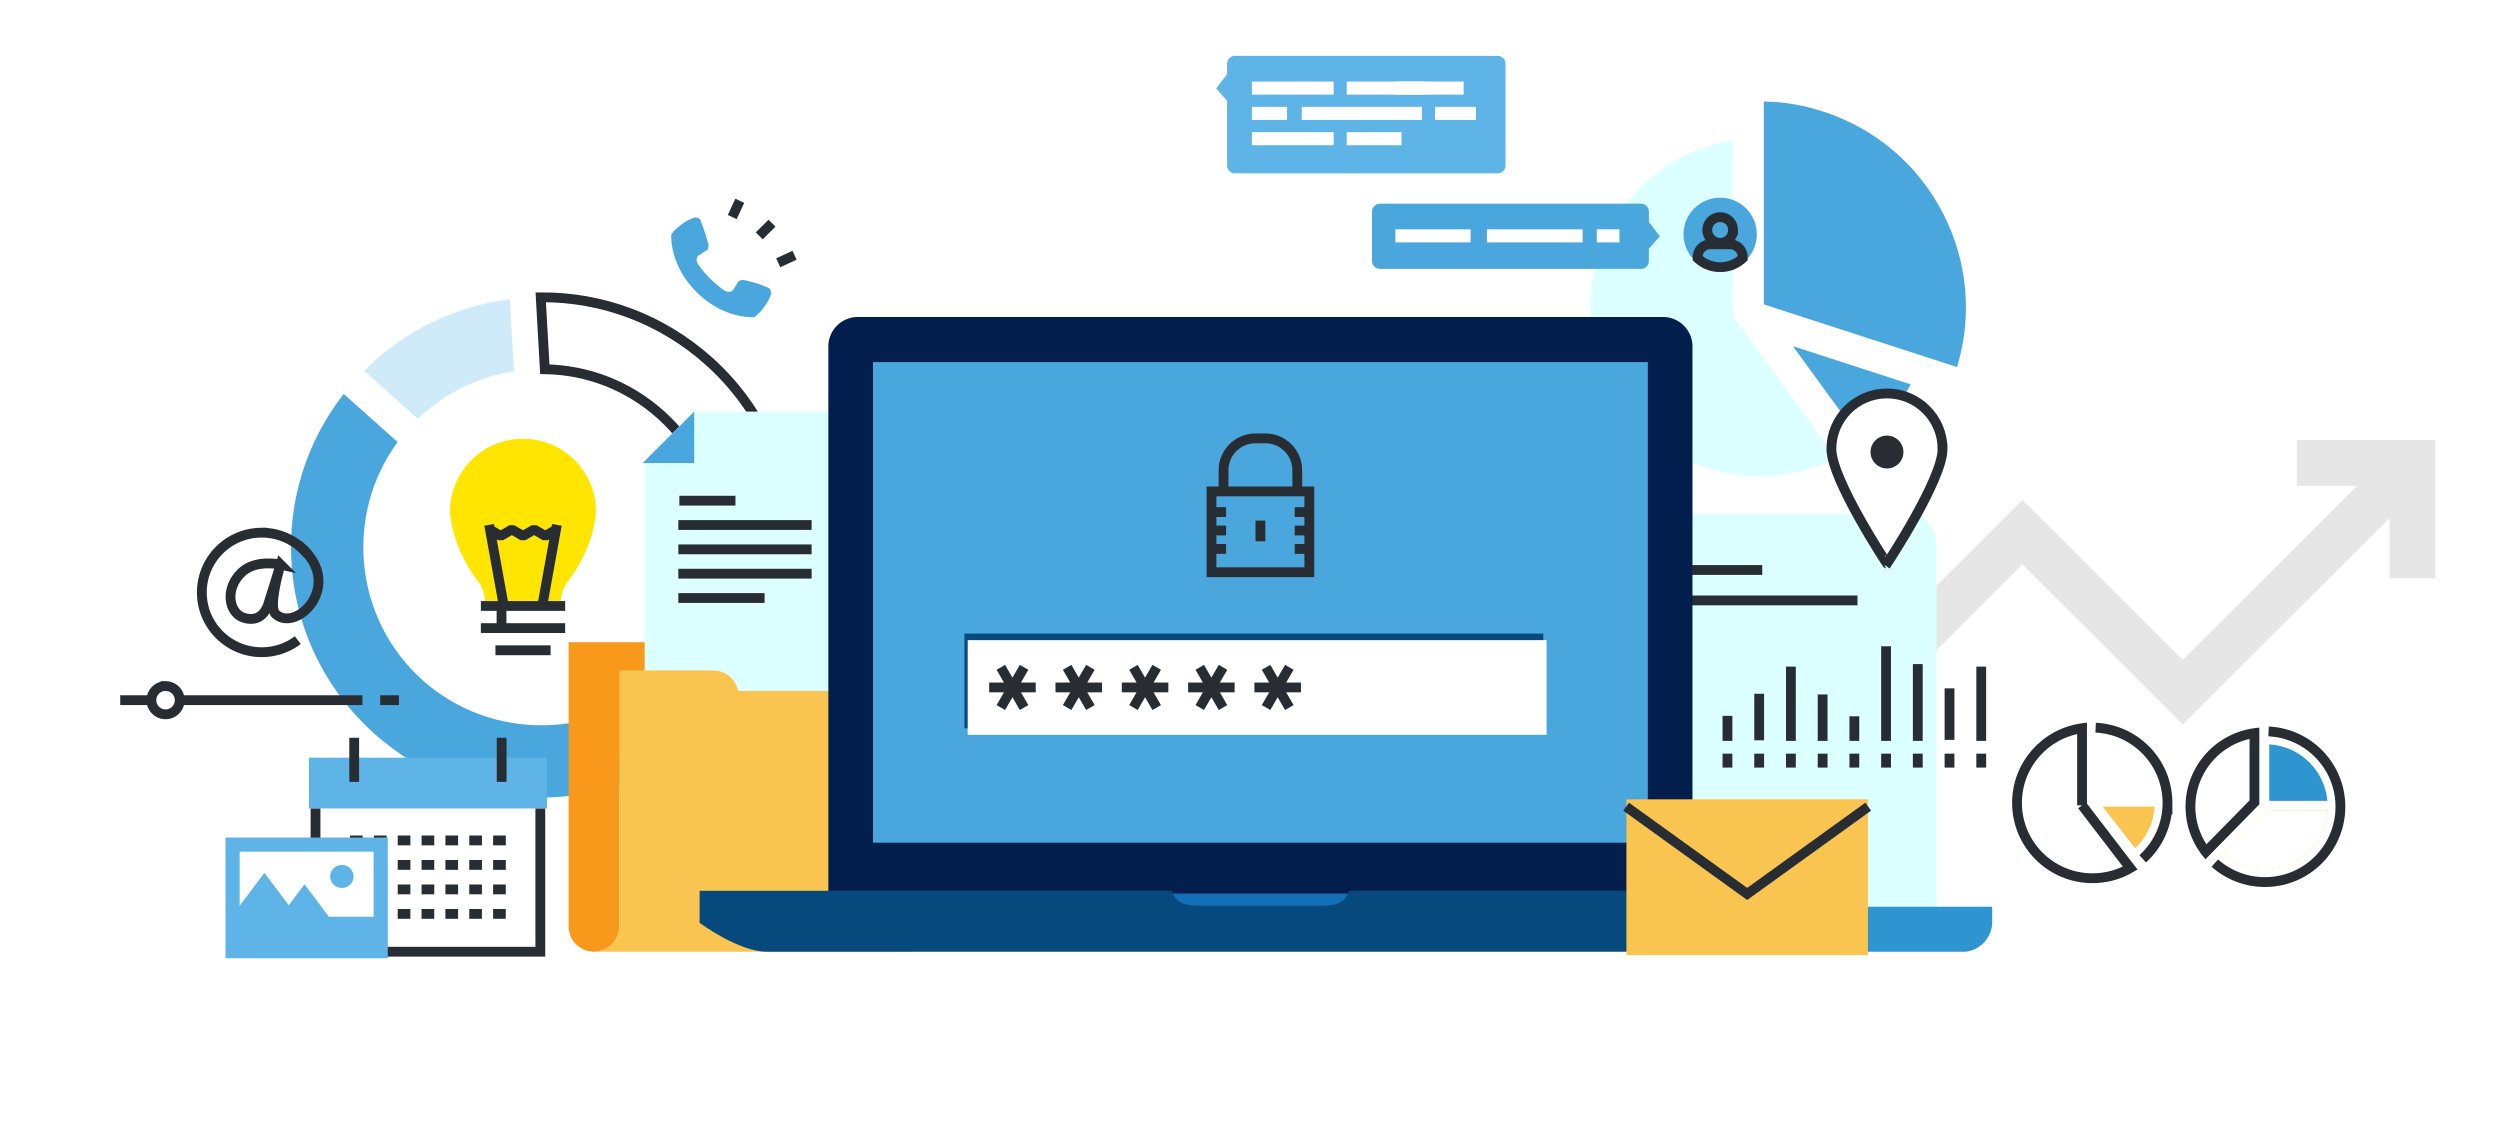 <svg width="458" height="210" viewBox="0 0 458 210" xmlns="http://www.w3.org/2000/svg" xmlns:xlink="http://www.w3.org/1999/xlink"><rect x="0" y="0" width="458" height="210" fill="#808080" stroke="none"/><title>img_1_Data_Protection</title><defs><path id="a" d="M0 0h458v210H0z"/></defs><g fill="none" fill-rule="evenodd"><mask id="b" fill="#fff"><use xlink:href="#a"/></mask><use fill="#FFF" xlink:href="#a"/><g mask="url(#b)"><path d="M457.267 170.2c0 17.51-100.571 31.704-224.633 31.704C108.572 201.904 8 187.711 8 170.2c0-17.51 100.572-31.703 224.634-31.703 124.062 0 224.633 14.193 224.633 31.703z"/><path fill="#E6E6E6" d="M266.713 169.345l-45.722-45.648 5.93-5.921 39.792 39.725 40.497-40.43 18.87 18.84 44.424-44.35 29.382 29.331 35.969-35.91 5.932 5.921-41.901 41.833-29.382-29.332-44.424 44.35-18.87-18.84z"/><path stroke="#E6E6E6" stroke-width="8.388" d="M441.968 105.946V84.802h-21.18"/><path d="M68.64 134.46c-9.144-8.152-14.561-19.375-15.254-31.596-.634-11.154 2.753-21.949 9.578-30.693l9.881 8.81c-9.82 13.375-8.01 32.409 4.592 43.646 12.607 11.235 31.755 10.879 43.958-.372l9.882 8.808c-7.936 7.757-18.295 12.335-29.468 12.966-12.24.691-24.02-3.417-33.169-11.57" fill="#4AA7DE"/><path d="M66.704 67.93c7.226-7.257 16.541-11.827 26.71-13.108l.749 13.206a32.456 32.456 0 0 0-17.592 8.697l-9.867-8.795z" fill="#CFEBF9"/><path d="M125.208 120.079c10.268-13.41 8.602-32.726-4.216-44.152-5.914-5.274-13.348-8.16-21.184-8.286l-.748-13.179c11.362-.056 22.196 4.027 30.727 11.63 18.251 16.27 20.397 43.934 5.291 62.788l-9.87-8.801z" stroke="#282D33" stroke-width="1.798"/><path d="M354.777 109.67V99.588a5.51 5.51 0 0 0-4.88-5.473c-1.502 0-48.946.011-51.4 0a5.514 5.514 0 0 1 4.88 5.473v68.372h.018l-.018.921c0 2.829 2.149 5.156 4.896 5.473 1.505 0 48.949-.01 51.404 0a5.513 5.513 0 0 1-4.882-5.473v-1.256h-.018v-63.46" fill="#DCFFFF"/><path d="M303.377 105.586v-5.998a5.516 5.516 0 0 0-5.522-5.512 5.514 5.514 0 0 0-5.522 5.512v5.998h11.044zm10.197 60.526v2.77a5.514 5.514 0 0 1-4.882 5.473c2.453-.01 49.9 0 51.402 0a5.511 5.511 0 0 0 4.878-5.473v-2.77h-51.398z" fill="#2E95D1"/><path d="M328.094 135.73v-13.608m-5.812 13.504v-8.527m-5.811 8.631v-4.586m11.623 9.478v-2.551m-5.812 2.551v-2.551m-5.811 2.551v-2.551m29.057-2.341V118.4m-5.811 17.33v-4.505m-5.812 4.505v-8.505m11.623 13.397v-2.551m-5.811 2.551v-2.551m-5.812 2.551v-2.551m29.059-2.341v-13.608m-5.812 13.423v-9.439m-5.812 9.624v-14.07m11.624 18.962v-2.551m-5.812 2.551v-2.551m-5.812 2.551v-2.551m-41.352-33.648h12.858m-13.092 5.575h30.535" stroke="#282D33" stroke-width="1.798"/><path d="M121.522 117.656h-17.351v52.056a4.647 4.647 0 0 0 4.652 4.643 4.647 4.647 0 0 0 4.65-4.643v-29.578h1.968v-13.19h6.081a4.65 4.65 0 0 0 4.65-4.646 4.648 4.648 0 0 0-4.65-4.642" fill="#F8991C"/><path fill="#DCFFFF" d="M127.174 75.405h27.967v55.46h-37.034V84.46z"/><path fill="#4AA7DE" d="M127.179 84.834h-9.445l9.445-9.433z"/><path d="M124.457 91.725h10.28m-10.467 4.457h24.418m-24.418 4.458h24.418m-24.418 4.458h24.418m-24.418 4.458h15.8" stroke="#282D33" stroke-width="1.798"/><path d="M135.207 126.562a4.65 4.65 0 0 0-4.563-3.751h-17.171v46.9a4.646 4.646 0 0 1-4.65 4.644h57.2a4.646 4.646 0 0 0 4.652-4.643v-43.15h-35.468z" fill="#F9C44F"/><path d="M328.466 63.421l21.562 6.995c-2.057 4.045-5.03 7.56-8.852 10.47l-12.71-17.465zm-5.336-7.658v-37.16c3.848.067 7.148.629 10.88 1.838 9.607 3.114 17.423 9.781 22.012 18.768 4.464 8.747 5.345 18.673 2.51 28.042L323.13 55.763z" fill="#4AA7DE"/><path d="M322.316 87.258c-8.267 0-16.041-3.213-21.884-9.047-12.075-12.055-12.075-31.67.002-43.726 4.875-4.87 10.607-7.808 17.051-8.749V57.96l1.747 2.36 17.156 23.573a31.103 31.103 0 0 1-14.07 3.365h-.002z" fill="#DCFFFF"/><path fill="#136FB7" d="M211.157 168.124h38.794v-4.996h-38.794z"/><path d="M151.754 163.696V63.47c0-2.98 2.429-5.398 5.406-5.398h147.493a5.405 5.405 0 0 1 5.41 5.398v100.225" fill="#021E4C"/><path fill="#4AA7DE" d="M159.938 154.382H301.88V66.339H159.938z"/><path d="M333.645 169.06v-5.86h-86.517c-.813 2.803-3.375 2.746-6.447 2.746h-19.546c-3.073 0-5.639.057-6.449-2.746h-86.518v5.861s7.102 5.295 12.323 5.295h180.831c5.219 0 12.323-5.295 12.323-5.295" fill="#06497D"/><path d="M224.153 90.255v-4.113c0-3.219 2.622-5.838 5.843-5.838h1.82c3.221 0 5.845 2.619 5.845 5.838v3.816" stroke="#282D33" stroke-width="1.798"/><path stroke="#282D33" stroke-width="1.798" d="M221.946 104.831h17.923V90.028h-17.923zm-.81-11.02h3.485m-3.485 3.377h3.485m-3.485 3.378h3.485m12.572-6.755h3.484m-3.484 3.377h3.484m-3.484 3.378h3.484m-9.77-5.192v3.79"/><path fill="#F9C44F" d="M297.96 174.954h44.243V146.44h-44.244z"/><path stroke="#282D33" stroke-width="1.798" d="M297.904 147.782l22.177 15.989 22.176-15.99"/><path fill="#06497D" d="M176.682 133.418h106.054V116.07H176.682z"/><path fill="#FFF" d="M177.28 134.615h106.054v-17.348H177.28z"/><path d="M181.22 125.94h8.524m-6.394 3.685l4.264-7.37m0 7.37l-4.263-7.37m10.015 3.685h8.525m-6.393 3.685l4.263-7.37m-.001 7.37l-4.262-7.37m10.015 3.685h8.525m-6.393 3.685l4.262-7.37m0 7.37l-4.262-7.37m10.017 3.685h8.523m-6.393 3.685l4.262-7.37m0 7.37l-4.262-7.37m10.016 3.685h8.524m-6.392 3.685l4.26-7.37m0 7.37l-4.26-7.37" stroke="#282D33" stroke-width="1.798"/><path fill="#5EB4E7" d="M56.592 148.11h43.606v-9.302H56.592z"/><path stroke="#282D33" stroke-width="1.798" d="M57.803 148.124v26.23h41.184v-26.23M64.89 135.16v8.078m27.011-8.078v8.078m-27.773 10.728h2.321m2.047 0h2.321m2.048 0h2.321m2.048 0h2.322m2.047 0h2.322m2.047 0h2.321m2.049 0h2.321m-28.535 4.486h2.321m2.047 0h2.321m2.048 0h2.321m2.048 0h2.322m2.047 0h2.322m2.047 0h2.321m2.049 0h2.321m-28.535 4.487h2.321m2.047 0h2.321m2.048 0h2.321m2.048 0h2.322m2.047 0h2.322m2.047 0h2.321m2.049 0h2.321m-28.535 4.486h2.321m2.047 0h2.321m2.048 0h2.321m2.048 0h2.322m2.047 0h2.322m2.047 0h2.321m2.049 0h2.321"/><path d="M414.978 159.206a11.362 11.362 0 0 1-7.546-2.837l7.927-7.916h11.042a11.322 11.322 0 0 1-3.329 7.407 11.38 11.38 0 0 1-8.094 3.346" fill="#FFD13D"/><path d="M415.725 146.717V136.38a11.355 11.355 0 0 1 10.645 10.338h-10.645z" fill="#2E95D1"/><path d="M414.978 159.206a11.362 11.362 0 0 1-7.546-2.837l7.927-7.916h11.042a11.322 11.322 0 0 1-3.329 7.407 11.38 11.38 0 0 1-8.094 3.346" fill="#FFF"/><path d="M415.6 134c7.328.348 13.162 6.388 13.162 13.789 0 7.624-6.19 13.805-13.828 13.805a13.782 13.782 0 0 1-9.177-3.479" stroke="#282D33" stroke-width="1.798"/><path d="M413.912 133.312c-7.553.525-13.52 6.803-13.52 14.477 0 3.691 1.385 7.06 3.658 9.62l9.862-10.05v-14.047zm-1.798 2.073v11.243l-7.895 8.044a12.685 12.685 0 0 1-2.029-6.883c0-5.996 4.227-11.114 9.924-12.404z" fill="#282D33"/><path d="M384.046 146.029v-10.337a11.355 11.355 0 0 1 10.645 10.337h-10.645z" fill="#FFF"/><path d="M383.922 133.312c7.327.347 13.16 6.388 13.16 13.79a13.76 13.76 0 0 1-4.545 10.232" stroke="#282D33" stroke-width="1.798"/><path d="M381.433 147.535V133.41c-6.732.93-11.917 6.695-11.917 13.673 0 7.626 6.192 13.809 13.83 13.809 2.52 0 4.88-.673 6.915-1.849l-8.828-11.508z" stroke="#282D33" stroke-width="1.798" stroke-linecap="square"/><path d="M385.21 147.766a8300.97 8300.97 0 0 1 5.934 7.637c.082-.076.169-.15.249-.23 2.001-2 3.17-4.606 3.33-7.407h-9.513z" fill="#F9C44F"/><path d="M355.88 82.247c0 5.618-10.185 21.013-10.185 21.013S335.51 87.865 335.51 82.247c0-5.614 4.558-10.167 10.184-10.167 5.624 0 10.185 4.553 10.185 10.167z" stroke="#282D33" stroke-width="1.798" fill="#FFF"/><path d="M348.707 82.81c0 1.663-1.35 3.01-3.013 3.01a3.01 3.01 0 0 1-3.012-3.01 3.01 3.01 0 0 1 3.012-3.006 3.012 3.012 0 0 1 3.013 3.007" fill="#282D33"/><path d="M88.977 110.86h13.653c.096-1.29.384-2.967 1.196-4.047 5.037-6.476 5.36-12.644 5.36-13.08 0-7.376-5.984-13.35-13.371-13.35-7.388 0-13.373 5.974-13.373 13.35 0 .436.314 6.601 5.357 13.08.81 1.08 1.091 2.758 1.178 4.046" fill="#FFE500"/><path d="M92.26 110.822l-2.65-14.673m9.761 14.675l2.646-14.675m-12.324.844l2.037 1.196 2.04-1.196 2.038 1.196 2.04-1.196 2.044 1.196 2.043-1.196m-13.841 14.023h15.443m-15.443 4.057h15.443m-12.773 4.057h10.101m-8.985-4.393v-3.542" stroke="#282D33" stroke-width="1.798" stroke-linejoin="bevel"/><path fill="#5EB4E7" d="M41.31 175.553h29.73v-22.116H41.31z"/><path fill="#FFF" d="M43.903 156.026v9.911l4.54-6.03 4.457 5.924 2.882-3.833 3.671 4.88.806 1.07h8.187v-11.922z"/><path d="M64.774 160.566c0 1.157-.94 2.094-2.099 2.094a2.097 2.097 0 1 1 0-4.19c1.159 0 2.099.94 2.099 2.096m211.04-130.258c0 .797-.653 1.449-1.45 1.449h-48.116a1.454 1.454 0 0 1-1.449-1.449V18.474l-1.996-2.264 1.996-2.625v-1.9c0-.798.654-1.45 1.45-1.45h48.114c.798 0 1.45.652 1.45 1.45v18.623z" fill="#5EB4E7"/><path d="M229.345 16.136h14.98" fill="#FFF"/><path d="M229.345 16.136h14.98" stroke="#FFF" stroke-width="2.397"/><path d="M246.721 16.136h14.38" fill="#FFF"/><path d="M246.721 16.136h14.38" stroke="#FFF" stroke-width="2.397"/><path d="M255.56 16.136h12.581" fill="#FFF"/><path d="M255.56 16.136h12.581" stroke="#FFF" stroke-width="2.397"/><path d="M229.345 20.772h6.442" fill="#FFF"/><path d="M229.345 20.772h6.442" stroke="#FFF" stroke-width="2.397"/><path d="M238.483 20.772h22.019" fill="#FFF"/><path d="M238.483 20.772h22.019" stroke="#FFF" stroke-width="2.397"/><path d="M262.9 20.772h7.49" fill="#FFF"/><path d="M262.9 20.772h7.49" stroke="#FFF" stroke-width="2.397"/><path d="M229.345 25.408h14.98" fill="#FFF"/><path d="M229.345 25.408h14.98" stroke="#FFF" stroke-width="2.397"/><path d="M246.721 25.408h10.036" fill="#FFF"/><path d="M246.721 25.408h10.036" stroke="#FFF" stroke-width="2.397"/><path d="M251.353 47.812c0 .797.651 1.45 1.45 1.45h47.824c.798 0 1.45-.653 1.45-1.45V45.55l1.995-2.261-1.994-2.625v-1.901c0-.797-.653-1.45-1.451-1.45h-47.824c-.799 0-1.45.653-1.45 1.45v9.05z" fill="#4AA7DE"/><path d="M255.632 43.205h13.781" fill="#FFF"/><path d="M255.632 43.205h13.781" stroke="#FFF" stroke-width="2.397"/><path d="M272.41 43.205h17.525" fill="#FFF"/><path d="M272.41 43.205h17.525" stroke="#FFF" stroke-width="2.397"/><path d="M292.531 43.205h4.145" fill="#FFF"/><path d="M292.531 43.205h4.145" stroke="#FFF" stroke-width="2.397"/><path d="M321.854 42.922c0 3.703-3.007 6.706-6.718 6.706-3.71 0-6.719-3.003-6.719-6.706 0-3.704 3.008-6.707 6.719-6.707 3.711 0 6.718 3.003 6.718 6.707" fill="#4AA7DE"/><path d="M317.495 42.137c0 1.3-1.056 2.355-2.359 2.355a2.358 2.358 0 0 1-2.36-2.355 2.358 2.358 0 0 1 2.36-2.357 2.358 2.358 0 0 1 2.36 2.357zm-.59 2.617h-3.538a2.36 2.36 0 0 0-2.362 2.356v.192a6.01 6.01 0 0 0 4.13 1.64 6.008 6.008 0 0 0 4.131-1.64v-.192a2.36 2.36 0 0 0-2.361-2.356zM54.555 117.27a10.934 10.934 0 0 1-6.61 2.213c-6.057 0-10.966-4.902-10.966-10.949 0-6.046 4.91-10.948 10.966-10.948a10.95 10.95 0 0 1 8.484 4.012" stroke="#282D33" stroke-width="1.798"/><path d="M51.402 103.425s-4.504-1.025-7.113 1.42c-3.138 2.944-2.46 7.522.474 8.365 2.886.828 3.99-1.383 4.327-2.35.337-.965 2.312-7.435 2.312-7.435zm-.315 1.105s-1.93 6.756-.594 7.97c3.913 3.55 12.923-5.683 4.149-12.666" stroke="#282D33" stroke-width="1.798"/><path d="M141.233 53.993c.147-.371-.137-1.115-.361-1.215-1.559-.706-2.745-1.064-4.568-1.469-.232-.052-.887.059-1.017.26-.324.507-.644 1.017-.969 1.525-.293.474-1.095.512-1.756.026a21.89 21.89 0 0 1-2.475-2.103 22.376 22.376 0 0 1-2.117-2.475c-.483-.662-.445-1.464.03-1.758.509-.32 1.018-.642 1.526-.967.202-.127.323-.783.263-1.014-.391-1.48-.93-3.059-1.473-4.561-.084-.231-.844-.505-1.217-.36a9.656 9.656 0 0 0-3.356 2.18c-.275.278-.53.57-.768.87-.084 3.517 1.489 7.43 4.595 10.533a.866.866 0 0 0 .026.022l.033.038c3.106 3.099 7.026 4.669 10.549 4.585a9.51 9.51 0 0 0 3.055-4.117" fill="#4AA7DE"/><path d="M141.426 40.886l-2.329 2.324m-3.566-6.426l-1.391 2.98m11.42 6.99l-2.986 1.389m-1.148-7.257l-2.33 2.325M22.023 128.274h5.125m39.247 0H32.209m37.446 0h3.424m-40.155 0a2.592 2.592 0 0 1-2.593 2.589 2.592 2.592 0 0 1-2.594-2.589c0-1.43 1.161-2.59 2.594-2.59a2.592 2.592 0 0 1 2.593 2.59z" stroke="#282D33" stroke-width="1.798"/></g></g></svg>